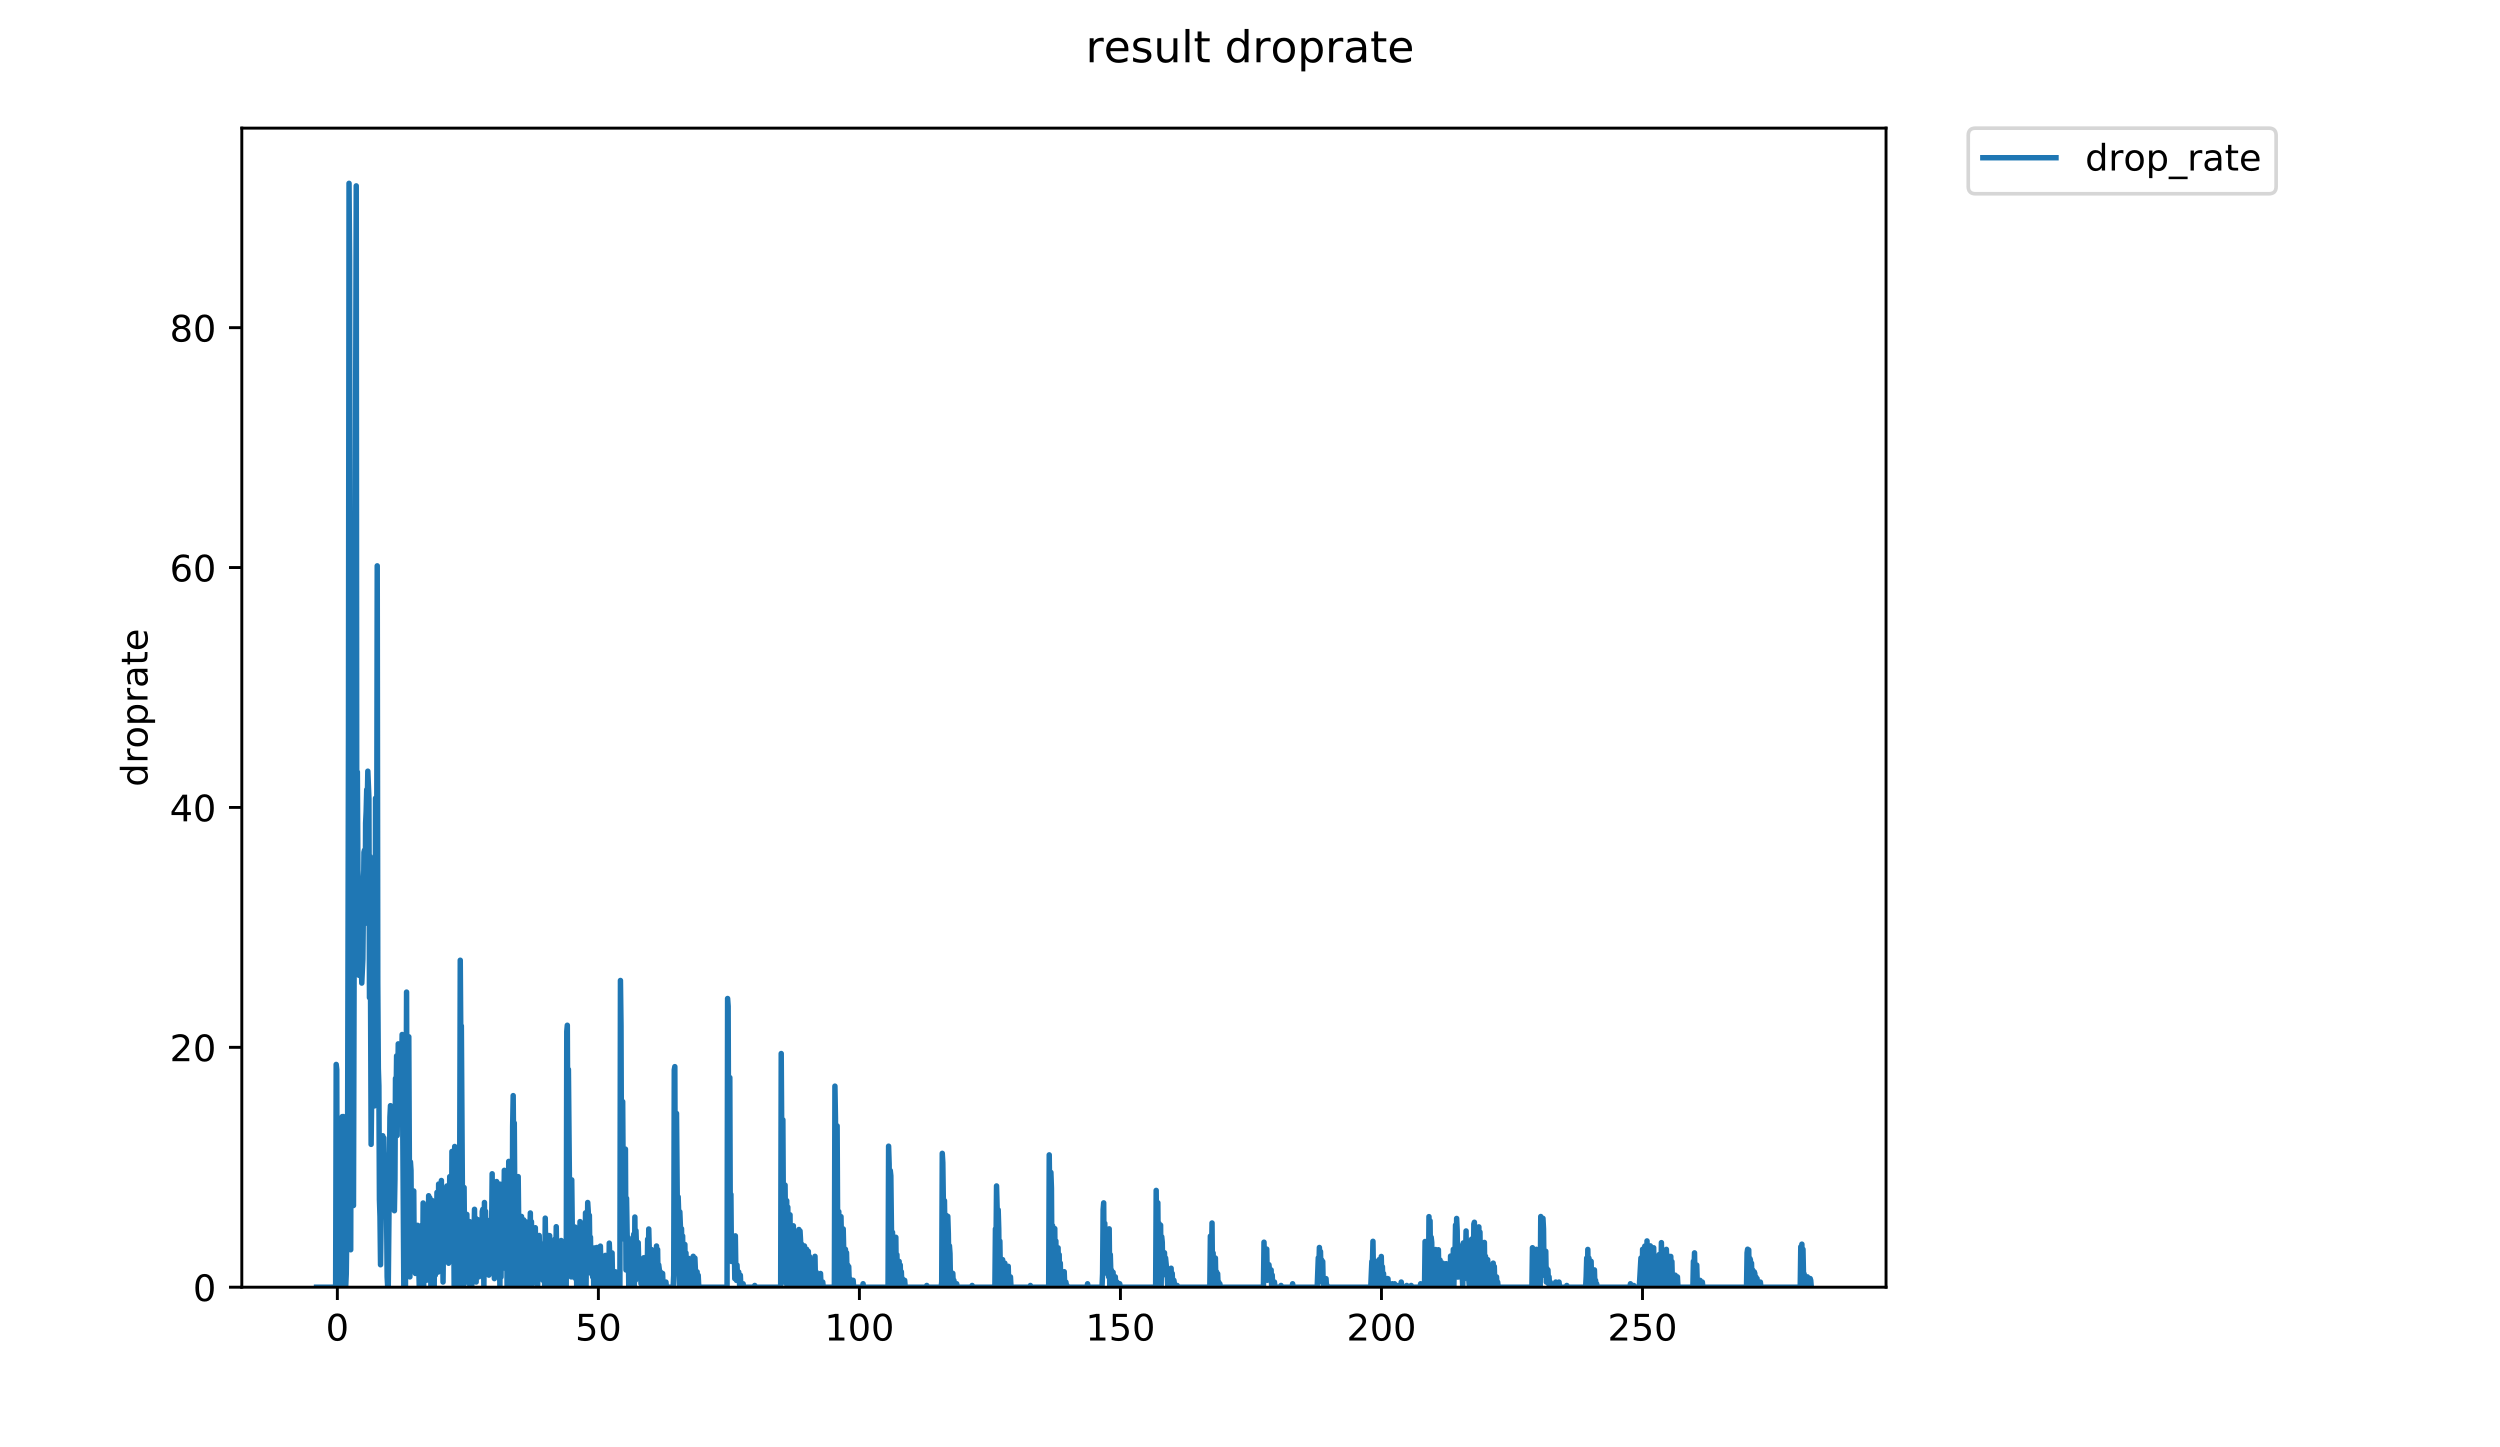 <?xml version="1.0" encoding="utf-8" standalone="no"?>
<!DOCTYPE svg PUBLIC "-//W3C//DTD SVG 1.1//EN"
  "http://www.w3.org/Graphics/SVG/1.1/DTD/svg11.dtd">
<!-- Created with matplotlib (https://matplotlib.org/) -->
<svg height="396pt" version="1.1" viewBox="0 0 684 396" width="684pt" xmlns="http://www.w3.org/2000/svg" xmlns:xlink="http://www.w3.org/1999/xlink">
 <defs>
  <style type="text/css">
*{stroke-linecap:butt;stroke-linejoin:round;}
  </style>
 </defs>
 <g id="figure_1">
  <g id="patch_1">
   <path d="M 0 396 
L 684 396 
L 684 0 
L 0 0 
z
" style="fill:#ffffff;"/>
  </g>
  <g id="axes_1">
   <g id="patch_2">
    <path d="M 66.159 352.174 
L 516.019 352.174 
L 516.019 35.062 
L 66.159 35.062 
z
" style="fill:#ffffff;"/>
   </g>
   <g id="matplotlib.axis_1">
    <g id="xtick_1">
     <g id="line2d_1">
      <defs>
       <path d="M 0 0 
L 0 3.5 
" id="m401aaa9233" style="stroke:#000000;stroke-width:0.8;"/>
      </defs>
      <g>
       <use style="stroke:#000000;stroke-width:0.8;" x="92.301" xlink:href="#m401aaa9233" y="352.174"/>
      </g>
     </g>
     <g id="text_1">
      <!-- 0 -->
      <defs>
       <path d="M 31.781 66.406 
Q 24.172 66.406 20.328 58.906 
Q 16.5 51.422 16.5 36.375 
Q 16.5 21.391 20.328 13.891 
Q 24.172 6.391 31.781 6.391 
Q 39.453 6.391 43.281 13.891 
Q 47.125 21.391 47.125 36.375 
Q 47.125 51.422 43.281 58.906 
Q 39.453 66.406 31.781 66.406 
z
M 31.781 74.219 
Q 44.047 74.219 50.516 64.516 
Q 56.984 54.828 56.984 36.375 
Q 56.984 17.969 50.516 8.266 
Q 44.047 -1.422 31.781 -1.422 
Q 19.531 -1.422 13.062 8.266 
Q 6.594 17.969 6.594 36.375 
Q 6.594 54.828 13.062 64.516 
Q 19.531 74.219 31.781 74.219 
z
" id="DejaVuSans-48"/>
      </defs>
      <g transform="translate(89.12 366.773)scale(0.1 -0.1)">
       <use xlink:href="#DejaVuSans-48"/>
      </g>
     </g>
    </g>
    <g id="xtick_2">
     <g id="line2d_2">
      <g>
       <use style="stroke:#000000;stroke-width:0.8;" x="163.718" xlink:href="#m401aaa9233" y="352.174"/>
      </g>
     </g>
     <g id="text_2">
      <!-- 50 -->
      <defs>
       <path d="M 10.797 72.906 
L 49.516 72.906 
L 49.516 64.594 
L 19.828 64.594 
L 19.828 46.734 
Q 21.969 47.469 24.109 47.828 
Q 26.266 48.188 28.422 48.188 
Q 40.625 48.188 47.75 41.5 
Q 54.891 34.812 54.891 23.391 
Q 54.891 11.625 47.562 5.094 
Q 40.234 -1.422 26.906 -1.422 
Q 22.312 -1.422 17.547 -0.641 
Q 12.797 0.141 7.719 1.703 
L 7.719 11.625 
Q 12.109 9.234 16.797 8.062 
Q 21.484 6.891 26.703 6.891 
Q 35.156 6.891 40.078 11.328 
Q 45.016 15.766 45.016 23.391 
Q 45.016 31 40.078 35.438 
Q 35.156 39.891 26.703 39.891 
Q 22.75 39.891 18.812 39.016 
Q 14.891 38.141 10.797 36.281 
z
" id="DejaVuSans-53"/>
      </defs>
      <g transform="translate(157.356 366.773)scale(0.1 -0.1)">
       <use xlink:href="#DejaVuSans-53"/>
       <use x="63.623" xlink:href="#DejaVuSans-48"/>
      </g>
     </g>
    </g>
    <g id="xtick_3">
     <g id="line2d_3">
      <g>
       <use style="stroke:#000000;stroke-width:0.8;" x="235.135" xlink:href="#m401aaa9233" y="352.174"/>
      </g>
     </g>
     <g id="text_3">
      <!-- 100 -->
      <defs>
       <path d="M 12.406 8.297 
L 28.516 8.297 
L 28.516 63.922 
L 10.984 60.406 
L 10.984 69.391 
L 28.422 72.906 
L 38.281 72.906 
L 38.281 8.297 
L 54.391 8.297 
L 54.391 0 
L 12.406 0 
z
" id="DejaVuSans-49"/>
      </defs>
      <g transform="translate(225.592 366.773)scale(0.1 -0.1)">
       <use xlink:href="#DejaVuSans-49"/>
       <use x="63.623" xlink:href="#DejaVuSans-48"/>
       <use x="127.246" xlink:href="#DejaVuSans-48"/>
      </g>
     </g>
    </g>
    <g id="xtick_4">
     <g id="line2d_4">
      <g>
       <use style="stroke:#000000;stroke-width:0.8;" x="306.553" xlink:href="#m401aaa9233" y="352.174"/>
      </g>
     </g>
     <g id="text_4">
      <!-- 150 -->
      <g transform="translate(297.009 366.773)scale(0.1 -0.1)">
       <use xlink:href="#DejaVuSans-49"/>
       <use x="63.623" xlink:href="#DejaVuSans-53"/>
       <use x="127.246" xlink:href="#DejaVuSans-48"/>
      </g>
     </g>
    </g>
    <g id="xtick_5">
     <g id="line2d_5">
      <g>
       <use style="stroke:#000000;stroke-width:0.8;" x="377.97" xlink:href="#m401aaa9233" y="352.174"/>
      </g>
     </g>
     <g id="text_5">
      <!-- 200 -->
      <defs>
       <path d="M 19.188 8.297 
L 53.609 8.297 
L 53.609 0 
L 7.328 0 
L 7.328 8.297 
Q 12.938 14.109 22.625 23.891 
Q 32.328 33.688 34.812 36.531 
Q 39.547 41.844 41.422 45.531 
Q 43.312 49.219 43.312 52.781 
Q 43.312 58.594 39.234 62.25 
Q 35.156 65.922 28.609 65.922 
Q 23.969 65.922 18.812 64.312 
Q 13.672 62.703 7.812 59.422 
L 7.812 69.391 
Q 13.766 71.781 18.938 73 
Q 24.125 74.219 28.422 74.219 
Q 39.75 74.219 46.484 68.547 
Q 53.219 62.891 53.219 53.422 
Q 53.219 48.922 51.531 44.891 
Q 49.859 40.875 45.406 35.406 
Q 44.188 33.984 37.641 27.219 
Q 31.109 20.453 19.188 8.297 
z
" id="DejaVuSans-50"/>
      </defs>
      <g transform="translate(368.426 366.773)scale(0.1 -0.1)">
       <use xlink:href="#DejaVuSans-50"/>
       <use x="63.623" xlink:href="#DejaVuSans-48"/>
       <use x="127.246" xlink:href="#DejaVuSans-48"/>
      </g>
     </g>
    </g>
    <g id="xtick_6">
     <g id="line2d_6">
      <g>
       <use style="stroke:#000000;stroke-width:0.8;" x="449.387" xlink:href="#m401aaa9233" y="352.174"/>
      </g>
     </g>
     <g id="text_6">
      <!-- 250 -->
      <g transform="translate(439.843 366.773)scale(0.1 -0.1)">
       <use xlink:href="#DejaVuSans-50"/>
       <use x="63.623" xlink:href="#DejaVuSans-53"/>
       <use x="127.246" xlink:href="#DejaVuSans-48"/>
      </g>
     </g>
    </g>
   </g>
   <g id="matplotlib.axis_2">
    <g id="ytick_1">
     <g id="line2d_7">
      <defs>
       <path d="M 0 0 
L -3.5 0 
" id="mb5814edb5e" style="stroke:#000000;stroke-width:0.8;"/>
      </defs>
      <g>
       <use style="stroke:#000000;stroke-width:0.8;" x="66.159" xlink:href="#mb5814edb5e" y="352.174"/>
      </g>
     </g>
     <g id="text_7">
      <!-- 0 -->
      <g transform="translate(52.796 355.973)scale(0.1 -0.1)">
       <use xlink:href="#DejaVuSans-48"/>
      </g>
     </g>
    </g>
    <g id="ytick_2">
     <g id="line2d_8">
      <g>
       <use style="stroke:#000000;stroke-width:0.8;" x="66.159" xlink:href="#mb5814edb5e" y="286.544"/>
      </g>
     </g>
     <g id="text_8">
      <!-- 20 -->
      <g transform="translate(46.434 290.343)scale(0.1 -0.1)">
       <use xlink:href="#DejaVuSans-50"/>
       <use x="63.623" xlink:href="#DejaVuSans-48"/>
      </g>
     </g>
    </g>
    <g id="ytick_3">
     <g id="line2d_9">
      <g>
       <use style="stroke:#000000;stroke-width:0.8;" x="66.159" xlink:href="#mb5814edb5e" y="220.914"/>
      </g>
     </g>
     <g id="text_9">
      <!-- 40 -->
      <defs>
       <path d="M 37.797 64.312 
L 12.891 25.391 
L 37.797 25.391 
z
M 35.203 72.906 
L 47.609 72.906 
L 47.609 25.391 
L 58.016 25.391 
L 58.016 17.188 
L 47.609 17.188 
L 47.609 0 
L 37.797 0 
L 37.797 17.188 
L 4.891 17.188 
L 4.891 26.703 
z
" id="DejaVuSans-52"/>
      </defs>
      <g transform="translate(46.434 224.713)scale(0.1 -0.1)">
       <use xlink:href="#DejaVuSans-52"/>
       <use x="63.623" xlink:href="#DejaVuSans-48"/>
      </g>
     </g>
    </g>
    <g id="ytick_4">
     <g id="line2d_10">
      <g>
       <use style="stroke:#000000;stroke-width:0.8;" x="66.159" xlink:href="#mb5814edb5e" y="155.283"/>
      </g>
     </g>
     <g id="text_10">
      <!-- 60 -->
      <defs>
       <path d="M 33.016 40.375 
Q 26.375 40.375 22.484 35.828 
Q 18.609 31.297 18.609 23.391 
Q 18.609 15.531 22.484 10.953 
Q 26.375 6.391 33.016 6.391 
Q 39.656 6.391 43.531 10.953 
Q 47.406 15.531 47.406 23.391 
Q 47.406 31.297 43.531 35.828 
Q 39.656 40.375 33.016 40.375 
z
M 52.594 71.297 
L 52.594 62.312 
Q 48.875 64.062 45.094 64.984 
Q 41.312 65.922 37.594 65.922 
Q 27.828 65.922 22.672 59.328 
Q 17.531 52.734 16.797 39.406 
Q 19.672 43.656 24.016 45.922 
Q 28.375 48.188 33.594 48.188 
Q 44.578 48.188 50.953 41.516 
Q 57.328 34.859 57.328 23.391 
Q 57.328 12.156 50.688 5.359 
Q 44.047 -1.422 33.016 -1.422 
Q 20.359 -1.422 13.672 8.266 
Q 6.984 17.969 6.984 36.375 
Q 6.984 53.656 15.188 63.938 
Q 23.391 74.219 37.203 74.219 
Q 40.922 74.219 44.703 73.484 
Q 48.484 72.75 52.594 71.297 
z
" id="DejaVuSans-54"/>
      </defs>
      <g transform="translate(46.434 159.083)scale(0.1 -0.1)">
       <use xlink:href="#DejaVuSans-54"/>
       <use x="63.623" xlink:href="#DejaVuSans-48"/>
      </g>
     </g>
    </g>
    <g id="ytick_5">
     <g id="line2d_11">
      <g>
       <use style="stroke:#000000;stroke-width:0.8;" x="66.159" xlink:href="#mb5814edb5e" y="89.653"/>
      </g>
     </g>
     <g id="text_11">
      <!-- 80 -->
      <defs>
       <path d="M 31.781 34.625 
Q 24.75 34.625 20.719 30.859 
Q 16.703 27.094 16.703 20.516 
Q 16.703 13.922 20.719 10.156 
Q 24.75 6.391 31.781 6.391 
Q 38.812 6.391 42.859 10.172 
Q 46.922 13.969 46.922 20.516 
Q 46.922 27.094 42.891 30.859 
Q 38.875 34.625 31.781 34.625 
z
M 21.922 38.812 
Q 15.578 40.375 12.031 44.719 
Q 8.5 49.078 8.5 55.328 
Q 8.5 64.062 14.719 69.141 
Q 20.953 74.219 31.781 74.219 
Q 42.672 74.219 48.875 69.141 
Q 55.078 64.062 55.078 55.328 
Q 55.078 49.078 51.531 44.719 
Q 48 40.375 41.703 38.812 
Q 48.828 37.156 52.797 32.312 
Q 56.781 27.484 56.781 20.516 
Q 56.781 9.906 50.312 4.234 
Q 43.844 -1.422 31.781 -1.422 
Q 19.734 -1.422 13.25 4.234 
Q 6.781 9.906 6.781 20.516 
Q 6.781 27.484 10.781 32.312 
Q 14.797 37.156 21.922 38.812 
z
M 18.312 54.391 
Q 18.312 48.734 21.844 45.562 
Q 25.391 42.391 31.781 42.391 
Q 38.141 42.391 41.719 45.562 
Q 45.312 48.734 45.312 54.391 
Q 45.312 60.062 41.719 63.234 
Q 38.141 66.406 31.781 66.406 
Q 25.391 66.406 21.844 63.234 
Q 18.312 60.062 18.312 54.391 
z
" id="DejaVuSans-56"/>
      </defs>
      <g transform="translate(46.434 93.452)scale(0.1 -0.1)">
       <use xlink:href="#DejaVuSans-56"/>
       <use x="63.623" xlink:href="#DejaVuSans-48"/>
      </g>
     </g>
    </g>
    <g id="text_12">
     <!-- droprate -->
     <defs>
      <path d="M 45.406 46.391 
L 45.406 75.984 
L 54.391 75.984 
L 54.391 0 
L 45.406 0 
L 45.406 8.203 
Q 42.578 3.328 38.25 0.953 
Q 33.938 -1.422 27.875 -1.422 
Q 17.969 -1.422 11.734 6.484 
Q 5.516 14.406 5.516 27.297 
Q 5.516 40.188 11.734 48.094 
Q 17.969 56 27.875 56 
Q 33.938 56 38.25 53.625 
Q 42.578 51.266 45.406 46.391 
z
M 14.797 27.297 
Q 14.797 17.391 18.875 11.75 
Q 22.953 6.109 30.078 6.109 
Q 37.203 6.109 41.297 11.75 
Q 45.406 17.391 45.406 27.297 
Q 45.406 37.203 41.297 42.844 
Q 37.203 48.484 30.078 48.484 
Q 22.953 48.484 18.875 42.844 
Q 14.797 37.203 14.797 27.297 
z
" id="DejaVuSans-100"/>
      <path d="M 41.109 46.297 
Q 39.594 47.172 37.812 47.578 
Q 36.031 48 33.891 48 
Q 26.266 48 22.188 43.047 
Q 18.109 38.094 18.109 28.812 
L 18.109 0 
L 9.078 0 
L 9.078 54.688 
L 18.109 54.688 
L 18.109 46.188 
Q 20.953 51.172 25.484 53.578 
Q 30.031 56 36.531 56 
Q 37.453 56 38.578 55.875 
Q 39.703 55.766 41.062 55.516 
z
" id="DejaVuSans-114"/>
      <path d="M 30.609 48.391 
Q 23.391 48.391 19.188 42.75 
Q 14.984 37.109 14.984 27.297 
Q 14.984 17.484 19.156 11.844 
Q 23.344 6.203 30.609 6.203 
Q 37.797 6.203 41.984 11.859 
Q 46.188 17.531 46.188 27.297 
Q 46.188 37.016 41.984 42.703 
Q 37.797 48.391 30.609 48.391 
z
M 30.609 56 
Q 42.328 56 49.016 48.375 
Q 55.719 40.766 55.719 27.297 
Q 55.719 13.875 49.016 6.219 
Q 42.328 -1.422 30.609 -1.422 
Q 18.844 -1.422 12.172 6.219 
Q 5.516 13.875 5.516 27.297 
Q 5.516 40.766 12.172 48.375 
Q 18.844 56 30.609 56 
z
" id="DejaVuSans-111"/>
      <path d="M 18.109 8.203 
L 18.109 -20.797 
L 9.078 -20.797 
L 9.078 54.688 
L 18.109 54.688 
L 18.109 46.391 
Q 20.953 51.266 25.266 53.625 
Q 29.594 56 35.594 56 
Q 45.562 56 51.781 48.094 
Q 58.016 40.188 58.016 27.297 
Q 58.016 14.406 51.781 6.484 
Q 45.562 -1.422 35.594 -1.422 
Q 29.594 -1.422 25.266 0.953 
Q 20.953 3.328 18.109 8.203 
z
M 48.688 27.297 
Q 48.688 37.203 44.609 42.844 
Q 40.531 48.484 33.406 48.484 
Q 26.266 48.484 22.188 42.844 
Q 18.109 37.203 18.109 27.297 
Q 18.109 17.391 22.188 11.75 
Q 26.266 6.109 33.406 6.109 
Q 40.531 6.109 44.609 11.75 
Q 48.688 17.391 48.688 27.297 
z
" id="DejaVuSans-112"/>
      <path d="M 34.281 27.484 
Q 23.391 27.484 19.188 25 
Q 14.984 22.516 14.984 16.5 
Q 14.984 11.719 18.141 8.906 
Q 21.297 6.109 26.703 6.109 
Q 34.188 6.109 38.703 11.406 
Q 43.219 16.703 43.219 25.484 
L 43.219 27.484 
z
M 52.203 31.203 
L 52.203 0 
L 43.219 0 
L 43.219 8.297 
Q 40.141 3.328 35.547 0.953 
Q 30.953 -1.422 24.312 -1.422 
Q 15.922 -1.422 10.953 3.297 
Q 6 8.016 6 15.922 
Q 6 25.141 12.172 29.828 
Q 18.359 34.516 30.609 34.516 
L 43.219 34.516 
L 43.219 35.406 
Q 43.219 41.609 39.141 45 
Q 35.062 48.391 27.688 48.391 
Q 23 48.391 18.547 47.266 
Q 14.109 46.141 10.016 43.891 
L 10.016 52.203 
Q 14.938 54.109 19.578 55.047 
Q 24.219 56 28.609 56 
Q 40.484 56 46.344 49.844 
Q 52.203 43.703 52.203 31.203 
z
" id="DejaVuSans-97"/>
      <path d="M 18.312 70.219 
L 18.312 54.688 
L 36.812 54.688 
L 36.812 47.703 
L 18.312 47.703 
L 18.312 18.016 
Q 18.312 11.328 20.141 9.422 
Q 21.969 7.516 27.594 7.516 
L 36.812 7.516 
L 36.812 0 
L 27.594 0 
Q 17.188 0 13.234 3.875 
Q 9.281 7.766 9.281 18.016 
L 9.281 47.703 
L 2.688 47.703 
L 2.688 54.688 
L 9.281 54.688 
L 9.281 70.219 
z
" id="DejaVuSans-116"/>
      <path d="M 56.203 29.594 
L 56.203 25.203 
L 14.891 25.203 
Q 15.484 15.922 20.484 11.062 
Q 25.484 6.203 34.422 6.203 
Q 39.594 6.203 44.453 7.469 
Q 49.312 8.734 54.109 11.281 
L 54.109 2.781 
Q 49.266 0.734 44.188 -0.344 
Q 39.109 -1.422 33.891 -1.422 
Q 20.797 -1.422 13.156 6.188 
Q 5.516 13.812 5.516 26.812 
Q 5.516 40.234 12.766 48.109 
Q 20.016 56 32.328 56 
Q 43.359 56 49.781 48.891 
Q 56.203 41.797 56.203 29.594 
z
M 47.219 32.234 
Q 47.125 39.594 43.094 43.984 
Q 39.062 48.391 32.422 48.391 
Q 24.906 48.391 20.391 44.141 
Q 15.875 39.891 15.188 32.172 
z
" id="DejaVuSans-101"/>
     </defs>
     <g transform="translate(40.354 215.236)rotate(-90)scale(0.1 -0.1)">
      <use xlink:href="#DejaVuSans-100"/>
      <use x="63.477" xlink:href="#DejaVuSans-114"/>
      <use x="104.559" xlink:href="#DejaVuSans-111"/>
      <use x="165.74" xlink:href="#DejaVuSans-112"/>
      <use x="229.217" xlink:href="#DejaVuSans-114"/>
      <use x="270.33" xlink:href="#DejaVuSans-97"/>
      <use x="331.609" xlink:href="#DejaVuSans-116"/>
      <use x="370.818" xlink:href="#DejaVuSans-101"/>
     </g>
    </g>
   </g>
   <g id="line2d_12">
    <path clip-path="url(#pb70b721021)" d="M 86.607 352.174 
L 91.83 352.174 
L 91.981 291.232 
L 92.133 292.679 
L 92.287 351.711 
L 92.445 352.174 
L 93.2 352.174 
L 93.351 325.377 
L 93.502 339.986 
L 93.654 305.495 
L 93.805 307.383 
L 93.959 305.494 
L 94.109 350.766 
L 94.262 341.934 
L 94.418 352.174 
L 94.574 352.174 
L 94.734 348.641 
L 94.887 336.504 
L 95.04 339.66 
L 95.344 201.187 
L 95.496 50.163 
L 95.648 71.168 
L 95.952 341.934 
L 96.103 275.264 
L 96.254 270.488 
L 96.406 310.163 
L 96.559 296.784 
L 96.712 329.832 
L 97.468 50.859 
L 97.619 248.547 
L 97.771 211.205 
L 97.921 238.076 
L 98.072 240.913 
L 98.224 266.855 
L 98.525 259.97 
L 98.828 261.909 
L 98.979 268.968 
L 99.281 262.379 
L 99.581 233.19 
L 99.732 232.59 
L 99.883 252.649 
L 100.033 225.163 
L 100.184 221.948 
L 100.334 216.031 
L 100.485 219.597 
L 100.635 210.998 
L 100.936 218.466 
L 101.087 272.965 
L 101.237 234.304 
L 101.539 313.097 
L 101.842 287.102 
L 101.993 289.467 
L 102.143 299.84 
L 102.295 280.45 
L 102.448 302.581 
L 102.6 293.359 
L 102.751 218.379 
L 102.904 284.409 
L 103.059 240.649 
L 103.209 154.815 
L 103.361 269.08 
L 103.511 292.296 
L 103.662 297.09 
L 103.813 328.198 
L 103.964 332.899 
L 104.114 346.036 
L 104.415 322.513 
L 104.717 310.743 
L 104.867 314.039 
L 105.018 311.331 
L 105.321 332.926 
L 105.471 317.184 
L 105.622 316.026 
L 105.923 349.345 
L 106.074 352.174 
L 106.227 352.174 
L 106.684 305.628 
L 106.837 302.511 
L 107.142 307.576 
L 107.294 316.384 
L 107.447 310.865 
L 107.6 328.967 
L 107.753 320.612 
L 107.906 331.258 
L 108.057 322.641 
L 108.207 295.043 
L 108.357 302.125 
L 108.509 288.888 
L 108.659 310.684 
L 108.96 285.6 
L 109.261 307.727 
L 109.411 301.107 
L 109.561 286.449 
L 109.711 299.216 
L 110.026 283.04 
L 110.481 352.174 
L 110.934 352.174 
L 111.235 271.435 
L 111.388 323.861 
L 111.541 296.555 
L 111.691 315.504 
L 111.844 283.654 
L 112.146 349.353 
L 112.297 317.904 
L 112.447 320.205 
L 112.598 341.299 
L 112.748 331.9 
L 113.049 346.062 
L 113.2 325.847 
L 113.351 346.533 
L 113.502 339.011 
L 113.653 348.413 
L 113.804 335.225 
L 113.954 345.564 
L 114.104 336.121 
L 114.255 335.249 
L 114.713 352.174 
L 114.863 341.772 
L 115.014 341.831 
L 115.165 340.875 
L 115.466 335.152 
L 115.618 350.772 
L 115.768 329.138 
L 115.922 351.71 
L 116.073 337.173 
L 116.224 348.888 
L 116.374 335.625 
L 116.524 338.462 
L 116.674 350.28 
L 116.977 335.743 
L 117.128 349.83 
L 117.278 327.15 
L 117.429 346.045 
L 117.58 327.692 
L 117.734 333.739 
L 117.885 352.174 
L 118.039 350.328 
L 118.191 328.436 
L 118.493 344.193 
L 118.644 331.9 
L 118.799 352.174 
L 118.949 328.701 
L 119.1 348.874 
L 119.251 329.138 
L 119.401 342.273 
L 119.552 326.243 
L 119.702 333.315 
L 119.858 348.044 
L 120.008 323.966 
L 120.309 338.501 
L 120.46 330.015 
L 120.612 342.865 
L 120.763 322.984 
L 120.913 344.159 
L 121.064 330.046 
L 121.215 350.76 
L 121.366 336.19 
L 121.519 335.465 
L 121.67 327.797 
L 121.82 336.167 
L 122.125 325.33 
L 122.279 324.482 
L 122.584 334.021 
L 122.735 345.621 
L 122.889 342.427 
L 123.046 321.932 
L 123.197 322.129 
L 123.347 325.261 
L 123.5 341.035 
L 123.651 315.034 
L 123.803 340.02 
L 123.953 324.867 
L 124.103 328.532 
L 124.255 352.174 
L 124.406 313.679 
L 124.557 352.174 
L 124.707 322.942 
L 124.859 328.266 
L 125.012 352.174 
L 125.471 352.174 
L 125.622 320.251 
L 125.775 318.244 
L 125.925 262.721 
L 126.075 283.711 
L 126.225 280.672 
L 126.525 328.025 
L 126.825 352.174 
L 126.975 324.907 
L 127.125 343.19 
L 127.275 335.127 
L 127.425 345.545 
L 127.575 346.973 
L 127.725 332.257 
L 128.024 350.754 
L 128.174 335.103 
L 128.325 351.233 
L 128.475 334.232 
L 128.625 349.337 
L 128.776 338.501 
L 128.926 338.462 
L 129.076 351.701 
L 129.226 346.965 
L 129.376 335.625 
L 129.526 337.516 
L 129.676 337.968 
L 129.826 330.866 
L 129.976 343.7 
L 130.126 333.288 
L 130.277 350.756 
L 130.428 338.09 
L 130.578 343.19 
L 130.728 333.707 
L 131.027 349.333 
L 131.178 335.672 
L 131.336 347.66 
L 131.493 348.558 
L 131.643 338.07 
L 131.793 348.391 
L 131.944 331.488 
L 132.094 330.866 
L 132.393 352.174 
L 132.543 329.005 
L 132.694 346.988 
L 132.844 331.399 
L 132.994 346.508 
L 133.144 335.127 
L 133.295 338.482 
L 133.599 347.003 
L 133.749 348.879 
L 133.901 333.918 
L 134.202 346.054 
L 134.504 335.696 
L 134.654 321.146 
L 134.805 346.045 
L 134.955 334.704 
L 135.257 349.824 
L 135.408 334.729 
L 135.559 345.152 
L 135.715 327.563 
L 135.867 323.274 
L 136.019 343.76 
L 136.171 323.741 
L 136.321 335.649 
L 136.471 337.021 
L 136.772 352.174 
L 136.923 324.007 
L 137.077 349.397 
L 137.228 333.009 
L 137.379 337.13 
L 137.529 337.065 
L 137.68 339.426 
L 137.83 334.729 
L 137.981 320.205 
L 138.132 346.988 
L 138.282 327.15 
L 138.437 331.003 
L 138.588 327.762 
L 138.738 352.174 
L 138.89 333.918 
L 139.041 340.875 
L 139.191 317.756 
L 139.342 351.703 
L 139.492 352.174 
L 140.106 352.174 
L 140.257 308.2 
L 140.407 299.764 
L 140.557 318.179 
L 140.707 307.254 
L 141.008 352.174 
L 141.159 322.942 
L 141.313 346.62 
L 141.468 322.76 
L 141.623 352.174 
L 141.777 321.926 
L 142.08 349.82 
L 142.231 341.787 
L 142.381 345.573 
L 142.532 352.174 
L 142.682 332.816 
L 142.832 352.174 
L 142.983 337.065 
L 143.133 348.869 
L 143.283 333.76 
L 143.435 347.025 
L 143.59 346.659 
L 143.744 352.174 
L 143.894 334.309 
L 144.046 349.827 
L 144.197 335.767 
L 144.348 344.641 
L 144.498 337.065 
L 144.649 352.174 
L 145.099 331.871 
L 145.249 352.174 
L 145.4 334.232 
L 145.703 351.234 
L 145.854 337.579 
L 146.007 345.212 
L 146.159 340.055 
L 146.313 349.401 
L 146.466 335.906 
L 146.618 349.381 
L 146.768 338.521 
L 146.92 339.968 
L 147.071 352.174 
L 147.224 348.466 
L 147.377 339.66 
L 147.527 338.03 
L 147.677 345.554 
L 147.977 348.391 
L 148.127 348.391 
L 148.278 340.37 
L 148.428 340.842 
L 148.579 350.294 
L 148.729 346.98 
L 148.879 340.826 
L 149.029 352.174 
L 149.18 333.288 
L 149.33 344.63 
L 149.48 342.731 
L 149.631 347.446 
L 149.781 343.675 
L 149.931 352.174 
L 150.082 338.03 
L 150.232 352.174 
L 150.383 338.07 
L 150.533 350.758 
L 150.683 341.299 
L 150.833 350.286 
L 150.983 344.136 
L 151.134 345.092 
L 151.284 350.286 
L 151.435 339.916 
L 151.585 352.174 
L 151.886 338.954 
L 152.036 352.174 
L 152.186 335.625 
L 152.487 352.174 
L 152.638 342.245 
L 152.788 352.174 
L 152.939 344.63 
L 153.091 346.123 
L 153.241 341.787 
L 153.392 352.174 
L 153.542 339.407 
L 153.692 339.863 
L 153.842 352.174 
L 153.992 352.174 
L 154.142 339.916 
L 154.293 352.174 
L 154.917 352.174 
L 155.067 282.194 
L 155.217 280.509 
L 155.367 313.929 
L 155.517 292.596 
L 155.97 342.259 
L 156.121 325.847 
L 156.272 349.353 
L 156.424 322.808 
L 156.726 349.353 
L 156.877 337.152 
L 157.028 340.37 
L 157.178 346.525 
L 157.329 335.72 
L 157.482 349.84 
L 157.636 338.367 
L 157.786 352.174 
L 157.937 341.802 
L 158.087 346.516 
L 158.239 336.235 
L 158.542 352.174 
L 158.692 334.232 
L 158.842 352.174 
L 158.993 340.842 
L 159.143 352.174 
L 159.443 341.787 
L 159.593 346.027 
L 159.744 343.675 
L 159.896 336.258 
L 160.046 352.174 
L 160.196 331.842 
L 160.346 352.174 
L 160.497 334.284 
L 160.647 343.675 
L 160.797 329.005 
L 160.947 331.399 
L 161.098 341.816 
L 161.25 332.513 
L 161.401 344.193 
L 161.551 338.482 
L 161.701 348.391 
L 161.851 342.259 
L 162.154 349.377 
L 162.304 344.147 
L 162.455 352.174 
L 162.607 341.438 
L 162.758 347.973 
L 162.909 343.203 
L 163.059 352.174 
L 163.21 341.33 
L 163.36 341.314 
L 163.51 346.995 
L 163.66 344.598 
L 163.962 346.98 
L 164.114 352.174 
L 164.265 340.939 
L 164.416 347.949 
L 164.718 346.08 
L 164.869 350.764 
L 165.02 347.003 
L 165.171 352.174 
L 165.322 345.592 
L 165.473 350.766 
L 165.629 343.478 
L 165.788 351.725 
L 165.939 344.239 
L 166.091 350.304 
L 166.241 344.182 
L 166.392 352.174 
L 166.544 352.174 
L 166.697 340.123 
L 167.008 348.032 
L 167.16 344.706 
L 167.312 349.373 
L 167.463 342.798 
L 167.615 351.706 
L 167.767 348.902 
L 167.921 351.715 
L 168.073 349.365 
L 168.223 352.174 
L 168.375 347.961 
L 168.529 352.174 
L 168.681 350.315 
L 168.989 352.174 
L 169.602 352.174 
L 169.753 268.261 
L 169.909 280.678 
L 170.06 324.087 
L 170.362 301.4 
L 170.513 323.578 
L 170.665 321.322 
L 170.817 339.067 
L 170.968 330.173 
L 171.118 314.401 
L 171.269 347.466 
L 171.421 327.867 
L 171.724 346.097 
L 171.875 338.579 
L 172.029 352.174 
L 172.181 345.639 
L 172.332 344.193 
L 172.484 345.611 
L 172.637 342.917 
L 172.788 349.83 
L 172.939 340.404 
L 173.09 349.834 
L 173.243 351.707 
L 173.394 337.683 
L 173.545 352.174 
L 173.697 332.981 
L 173.848 350.302 
L 174 336.704 
L 174.307 346.106 
L 174.459 345.63 
L 174.611 339.986 
L 174.766 346.241 
L 174.918 347.52 
L 175.07 346.097 
L 175.222 346.106 
L 175.373 351.233 
L 175.523 351.235 
L 175.679 351.716 
L 175.829 346.533 
L 175.979 352.174 
L 176.129 344.124 
L 176.281 352.174 
L 176.431 350.283 
L 176.582 352.174 
L 176.734 352.174 
L 176.888 343.843 
L 177.042 352.174 
L 177.193 339.048 
L 177.345 352.174 
L 177.497 336.258 
L 177.799 348.419 
L 177.951 346.541 
L 178.102 352.174 
L 178.253 341.876 
L 178.406 345.212 
L 178.56 345.694 
L 178.712 343.343 
L 178.863 350.756 
L 179.014 343.76 
L 179.166 342.33 
L 179.316 352.174 
L 179.468 352.174 
L 179.619 340.907 
L 179.771 351.237 
L 179.922 341.861 
L 180.074 351.707 
L 180.225 346.062 
L 180.529 348.429 
L 180.681 347.955 
L 180.832 348.429 
L 180.983 350.768 
L 181.135 351.237 
L 181.286 348.413 
L 181.438 352.174 
L 181.591 350.786 
L 181.742 352.174 
L 182.046 352.174 
L 182.197 350.768 
L 182.348 352.174 
L 184.176 352.174 
L 184.327 348.893 
L 184.478 292.723 
L 184.632 291.835 
L 184.784 336.348 
L 185.091 304.63 
L 185.395 339.141 
L 185.547 327.47 
L 185.698 332.372 
L 185.85 352.174 
L 186.001 331.548 
L 186.152 335.322 
L 186.304 349.83 
L 186.465 336.167 
L 186.617 350.315 
L 186.768 338.171 
L 186.921 352.174 
L 187.073 341.934 
L 187.227 349.863 
L 187.378 340.488 
L 187.531 351.709 
L 187.682 342.798 
L 187.834 350.302 
L 187.986 344.684 
L 188.137 352.174 
L 188.289 352.174 
L 188.443 344.317 
L 188.752 352.174 
L 188.904 351.705 
L 189.058 346.636 
L 189.209 352.174 
L 189.362 346.149 
L 189.513 349.834 
L 189.665 343.724 
L 189.97 351.711 
L 190.121 344.205 
L 190.423 351.237 
L 190.574 352.174 
L 190.726 347.973 
L 190.878 352.174 
L 191.03 348.911 
L 191.18 352.174 
L 198.92 352.174 
L 199.071 273.192 
L 199.222 275.323 
L 199.373 323.068 
L 199.524 324.436 
L 199.675 294.818 
L 199.826 340.421 
L 199.977 326.787 
L 200.128 345.132 
L 200.278 339.444 
L 200.429 345.112 
L 200.583 341.499 
L 200.734 344.706 
L 200.885 339.029 
L 201.037 349.834 
L 201.188 338.131 
L 201.339 348.413 
L 201.491 350.31 
L 201.644 346.115 
L 201.797 349.86 
L 202.102 348.015 
L 202.406 352.174 
L 202.557 348.897 
L 202.71 352.174 
L 202.86 351.233 
L 203.015 351.714 
L 203.166 351.707 
L 203.318 351.239 
L 203.47 352.174 
L 206.345 352.174 
L 206.496 351.702 
L 206.646 352.174 
L 213.591 352.174 
L 213.74 288.249 
L 214.04 334.704 
L 214.19 306.375 
L 214.341 332.816 
L 214.494 326.537 
L 214.643 325.771 
L 214.793 324.236 
L 215.093 351.227 
L 215.243 328.498 
L 215.393 351.226 
L 215.545 330.266 
L 215.698 345.192 
L 215.848 338.521 
L 215.998 352.174 
L 216.149 332.372 
L 216.3 348.902 
L 216.452 336.726 
L 216.603 337.621 
L 216.756 350.778 
L 216.907 337.173 
L 217.064 335.381 
L 217.216 346.573 
L 217.519 352.174 
L 217.669 339.916 
L 217.82 352.174 
L 217.97 338.05 
L 218.125 348.02 
L 218.277 340.055 
L 218.432 347.14 
L 218.584 336.393 
L 218.737 352.174 
L 218.889 336.792 
L 219.042 339.624 
L 219.194 350.776 
L 219.345 340.404 
L 219.495 352.174 
L 219.795 345.082 
L 219.946 352.174 
L 220.097 340.891 
L 220.248 351.238 
L 220.4 342.798 
L 220.551 352.174 
L 220.702 341.802 
L 220.852 344.17 
L 221.003 350.288 
L 221.155 342.372 
L 221.306 351.235 
L 221.458 343.748 
L 221.76 350.766 
L 221.914 349.853 
L 222.066 352.174 
L 222.218 350.31 
L 222.369 347.018 
L 222.521 348.893 
L 222.675 348.032 
L 222.828 352.174 
L 222.979 343.736 
L 223.13 351.705 
L 223.283 347.997 
L 223.434 352.174 
L 223.585 348.397 
L 223.736 352.174 
L 223.887 348.893 
L 224.039 352.174 
L 224.19 351.234 
L 224.34 352.174 
L 224.492 348.429 
L 224.645 352.174 
L 225.098 350.764 
L 225.249 352.174 
L 228.282 352.174 
L 228.433 297.169 
L 228.584 305.969 
L 228.735 340.003 
L 229.038 308.045 
L 229.189 338.07 
L 229.34 344.193 
L 229.491 331.488 
L 229.642 352.174 
L 229.793 336.66 
L 229.945 347.486 
L 230.095 332.871 
L 230.398 348.888 
L 230.549 336.19 
L 230.701 336.235 
L 231.004 348.897 
L 231.154 352.174 
L 231.305 341.802 
L 231.455 352.174 
L 231.605 342.731 
L 231.756 348.869 
L 231.907 346.071 
L 232.058 347.48 
L 232.209 346.533 
L 232.36 351.235 
L 232.511 349.824 
L 232.662 352.174 
L 232.813 350.288 
L 232.965 352.174 
L 233.116 351.235 
L 233.267 351.705 
L 233.419 350.296 
L 233.57 352.174 
L 235.986 352.174 
L 236.137 351.23 
L 236.288 352.174 
L 242.967 352.174 
L 243.12 313.595 
L 243.271 318.47 
L 243.423 346.565 
L 243.579 320.271 
L 243.73 321.703 
L 244.033 347.493 
L 244.189 337.155 
L 244.34 352.174 
L 244.495 341.574 
L 244.645 350.762 
L 244.796 339.535 
L 244.947 352.174 
L 245.098 338.521 
L 245.248 352.174 
L 245.4 343.28 
L 245.553 352.174 
L 245.703 345.592 
L 245.854 352.174 
L 246.005 345.122 
L 246.156 352.174 
L 246.308 346.097 
L 246.459 352.174 
L 246.61 347.949 
L 246.762 352.174 
L 246.913 349.834 
L 247.064 352.174 
L 247.216 350.774 
L 247.367 352.174 
L 247.518 350.302 
L 247.669 352.174 
L 253.418 352.174 
L 253.568 351.702 
L 253.718 352.174 
L 257.5 352.174 
L 257.651 350.766 
L 257.802 315.556 
L 257.953 318.13 
L 258.253 339.88 
L 258.406 328.503 
L 258.708 352.174 
L 258.859 332.485 
L 259.014 346.674 
L 259.315 332.788 
L 259.465 337.537 
L 259.615 347.925 
L 259.765 340.842 
L 259.92 342.982 
L 260.075 352.174 
L 260.232 348.089 
L 260.387 349.879 
L 260.687 348.391 
L 260.837 351.702 
L 260.988 350.283 
L 261.292 352.174 
L 261.443 351.239 
L 261.594 352.174 
L 261.745 351.235 
L 261.897 352.174 
L 265.83 352.174 
L 265.981 351.702 
L 266.133 352.174 
L 272.199 352.174 
L 272.35 336.213 
L 272.501 341.346 
L 272.652 324.476 
L 272.803 330.141 
L 272.955 348.897 
L 273.106 331.018 
L 273.257 336.235 
L 273.409 351.238 
L 273.56 339.553 
L 273.712 348.893 
L 274.015 346.106 
L 274.166 352.174 
L 274.318 344.641 
L 274.469 347.955 
L 274.621 347.973 
L 274.772 352.174 
L 274.923 345.611 
L 275.075 349.83 
L 275.226 347.961 
L 275.378 352.174 
L 275.531 347.526 
L 275.69 352.174 
L 275.852 346.463 
L 276.007 352.174 
L 276.158 350.764 
L 276.31 351.705 
L 276.461 349.357 
L 276.612 352.174 
L 281.763 352.174 
L 281.915 351.707 
L 282.066 352.174 
L 286.917 352.174 
L 287.069 315.974 
L 287.372 341.861 
L 287.523 320.765 
L 287.675 325.062 
L 287.826 349.369 
L 287.978 335.322 
L 288.13 351.238 
L 288.281 337.642 
L 288.433 352.174 
L 288.583 336.144 
L 288.735 352.174 
L 288.886 339.535 
L 289.038 348.893 
L 289.189 346.089 
L 289.341 351.706 
L 289.492 341.407 
L 289.644 351.705 
L 289.795 343.267 
L 289.947 351.707 
L 290.098 345.583 
L 290.256 352.174 
L 290.414 351.275 
L 290.565 347.979 
L 290.716 351.703 
L 290.867 351.233 
L 291.169 347.937 
L 291.32 352.174 
L 291.472 351.707 
L 291.624 350.772 
L 291.775 351.705 
L 291.927 351.707 
L 292.078 352.174 
L 297.405 352.174 
L 297.556 351.238 
L 297.707 352.174 
L 301.515 352.174 
L 301.666 348.429 
L 301.816 330.927 
L 301.967 329.105 
L 302.117 348.397 
L 302.267 334.704 
L 302.417 344.136 
L 302.568 340.37 
L 302.722 345.251 
L 302.873 344.652 
L 303.023 338.05 
L 303.174 339.499 
L 303.325 349.353 
L 303.476 336.213 
L 303.627 351.704 
L 303.778 343.254 
L 303.929 348.413 
L 304.081 347.48 
L 304.232 349.353 
L 304.541 348.101 
L 304.693 352.174 
L 304.844 349.82 
L 304.994 351.703 
L 305.145 349.345 
L 305.295 352.174 
L 305.598 350.776 
L 305.75 352.174 
L 305.9 352.174 
L 306.05 351.227 
L 306.202 352.174 
L 306.352 351.231 
L 306.503 352.174 
L 316.181 352.174 
L 316.331 325.695 
L 316.481 342.731 
L 316.632 331.459 
L 316.782 329.072 
L 316.933 346.071 
L 317.088 334.71 
L 317.239 350.768 
L 317.54 335.201 
L 317.691 352.174 
L 317.845 338.367 
L 317.995 339.88 
L 318.145 348.86 
L 318.295 345.092 
L 318.446 347.937 
L 318.596 342.745 
L 318.747 347.446 
L 318.897 344.182 
L 319.351 348.874 
L 319.507 352.174 
L 319.66 350.78 
L 319.811 347.5 
L 319.964 348.44 
L 320.114 347.466 
L 320.265 348.402 
L 320.415 346.988 
L 320.57 351.714 
L 320.72 348.408 
L 320.87 352.174 
L 321.171 350.286 
L 321.474 352.174 
L 321.927 352.174 
L 322.077 351.701 
L 322.229 352.174 
L 331.005 352.174 
L 331.158 338.21 
L 331.309 344.652 
L 331.459 344.652 
L 331.613 334.611 
L 331.765 352.174 
L 331.916 342.825 
L 332.072 352.174 
L 332.226 345.704 
L 332.378 352.174 
L 332.53 344.205 
L 332.682 352.174 
L 332.834 347.949 
L 332.994 352.174 
L 333.146 348.477 
L 333.299 352.174 
L 333.451 350.772 
L 333.602 352.174 
L 333.754 351.238 
L 333.906 352.174 
L 345.679 352.174 
L 345.829 339.863 
L 345.979 345.082 
L 346.129 345.092 
L 346.279 341.757 
L 346.429 349.333 
L 346.579 341.757 
L 346.729 350.283 
L 346.878 347.912 
L 347.029 348.874 
L 347.179 346.027 
L 347.629 350.28 
L 347.779 347.453 
L 347.929 352.174 
L 348.079 348.86 
L 348.229 352.174 
L 348.532 352.174 
L 348.682 350.756 
L 348.832 352.174 
L 350.337 352.174 
L 350.487 351.703 
L 350.639 352.174 
L 353.509 352.174 
L 353.66 351.238 
L 353.811 352.174 
L 360.382 352.174 
L 360.682 344.136 
L 360.833 347.466 
L 360.983 341.314 
L 361.134 344.147 
L 361.287 342.413 
L 361.438 349.84 
L 361.59 344.695 
L 361.742 350.768 
L 361.893 345.142 
L 362.044 352.174 
L 362.194 349.817 
L 362.345 352.174 
L 362.495 350.291 
L 362.648 352.174 
L 362.799 349.834 
L 362.95 352.174 
L 363.101 351.705 
L 363.253 352.174 
L 375.036 352.174 
L 375.338 345.132 
L 375.489 346.062 
L 375.642 339.624 
L 375.796 349.87 
L 375.951 345.328 
L 376.103 352.174 
L 376.255 345.162 
L 376.405 352.174 
L 376.555 346.036 
L 376.705 352.174 
L 376.856 346.045 
L 377.011 352.174 
L 377.162 352.174 
L 377.313 344.652 
L 377.463 351.228 
L 377.613 345.082 
L 377.765 350.768 
L 377.916 343.772 
L 378.075 351.723 
L 378.226 346.573 
L 378.379 352.174 
L 378.53 348.429 
L 378.681 351.703 
L 378.834 350.782 
L 378.989 350.795 
L 379.141 351.243 
L 379.292 350.77 
L 379.443 351.705 
L 379.594 349.81 
L 379.746 349.853 
L 379.899 352.174 
L 380.052 351.246 
L 380.204 352.174 
L 380.356 351.242 
L 380.507 352.174 
L 380.808 352.174 
L 380.959 351.233 
L 381.109 352.174 
L 381.418 352.174 
L 381.568 351.238 
L 381.719 352.174 
L 382.022 352.174 
L 382.174 351.706 
L 382.324 352.174 
L 382.626 352.174 
L 382.777 351.704 
L 382.927 352.174 
L 383.231 352.174 
L 383.382 350.766 
L 383.532 352.174 
L 384.741 352.174 
L 384.893 351.706 
L 385.043 352.174 
L 385.951 352.174 
L 386.101 351.703 
L 386.252 352.174 
L 388.532 352.174 
L 388.683 351.237 
L 388.834 352.174 
L 389.746 352.174 
L 389.9 339.678 
L 390.057 347.623 
L 390.361 340.571 
L 390.663 352.174 
L 390.814 352.174 
L 390.965 332.871 
L 391.115 352.174 
L 391.268 334.021 
L 391.42 347.961 
L 391.57 338.521 
L 391.721 339.933 
L 391.871 352.174 
L 392.022 345.112 
L 392.477 352.174 
L 392.627 349.349 
L 392.779 341.876 
L 392.933 345.722 
L 393.086 345.685 
L 393.239 341.977 
L 393.39 344.674 
L 393.543 341.934 
L 393.697 350.786 
L 393.847 352.174 
L 394.001 344.748 
L 394.153 349.389 
L 394.456 346.071 
L 394.607 351.233 
L 394.758 345.611 
L 394.909 352.174 
L 395.211 350.288 
L 395.362 352.174 
L 395.513 352.174 
L 395.668 345.74 
L 395.97 350.294 
L 396.121 347.937 
L 396.272 352.174 
L 396.423 346.508 
L 396.574 352.174 
L 396.724 352.174 
L 396.874 343.663 
L 397.025 345.592 
L 397.176 352.174 
L 397.328 344.706 
L 397.479 349.817 
L 397.629 341.816 
L 397.781 352.174 
L 397.934 342.878 
L 398.084 343.724 
L 398.235 335.176 
L 398.386 348.419 
L 398.537 333.369 
L 398.688 336.704 
L 398.842 349.409 
L 398.993 340.859 
L 399.145 349.365 
L 399.295 340.891 
L 399.446 348.879 
L 399.596 348.869 
L 399.749 344.727 
L 399.901 345.182 
L 400.203 352.174 
L 400.356 340.072 
L 400.51 342.468 
L 400.662 349.85 
L 400.813 345.112 
L 400.963 344.63 
L 401.116 336.792 
L 401.268 349.369 
L 401.573 343.28 
L 401.723 342.758 
L 401.875 350.307 
L 402.026 352.174 
L 402.177 341.346 
L 402.327 348.874 
L 402.633 339.029 
L 402.936 352.174 
L 403.088 350.776 
L 403.24 334.903 
L 403.392 334.411 
L 403.544 352.174 
L 404.31 352.174 
L 404.461 337.579 
L 404.616 335.675 
L 404.767 352.174 
L 404.918 337.087 
L 405.068 348.869 
L 405.219 343.736 
L 405.37 352.174 
L 405.521 352.174 
L 405.674 341.469 
L 405.824 344.182 
L 405.975 350.76 
L 406.126 339.933 
L 406.277 351.235 
L 406.427 343.7 
L 406.578 352.174 
L 406.729 344.63 
L 406.879 352.174 
L 407.03 344.641 
L 407.182 351.246 
L 407.333 346.973 
L 407.634 352.174 
L 407.785 352.174 
L 407.935 347.919 
L 408.086 352.174 
L 408.238 346.106 
L 408.389 352.174 
L 408.54 345.592 
L 408.691 350.288 
L 408.841 346.516 
L 408.991 352.174 
L 409.143 351.238 
L 409.295 352.174 
L 409.446 349.353 
L 409.597 352.174 
L 409.748 350.764 
L 409.898 352.174 
L 419.126 352.174 
L 419.278 341.377 
L 419.43 349.847 
L 419.734 343.808 
L 419.887 346.589 
L 420.038 346.054 
L 420.19 352.174 
L 420.341 341.816 
L 420.491 352.174 
L 420.642 343.7 
L 420.793 349.824 
L 420.945 345.621 
L 421.097 345.202 
L 421.249 352.174 
L 421.4 352.174 
L 421.551 332.843 
L 421.702 343.267 
L 421.853 344.193 
L 422.003 348.874 
L 422.154 333.342 
L 422.306 336.258 
L 422.459 348.934 
L 422.612 348.456 
L 422.765 347.083 
L 422.917 342.344 
L 423.069 350.772 
L 423.221 347.04 
L 423.372 347.48 
L 423.522 347.459 
L 423.674 351.242 
L 423.825 349.353 
L 423.977 352.174 
L 424.131 350.782 
L 424.432 352.174 
L 424.582 352.174 
L 424.733 351.705 
L 424.886 352.174 
L 425.19 351.25 
L 425.341 352.174 
L 425.646 350.772 
L 425.797 352.174 
L 426.399 352.174 
L 426.55 350.772 
L 426.701 352.174 
L 428.524 352.174 
L 428.675 351.706 
L 428.828 352.174 
L 433.822 352.174 
L 433.973 349.337 
L 434.124 344.205 
L 434.274 352.174 
L 434.425 341.846 
L 434.576 350.764 
L 434.728 344.193 
L 434.879 345.162 
L 435.03 350.288 
L 435.181 348.869 
L 435.331 345.102 
L 435.482 352.174 
L 435.633 349.357 
L 435.783 351.702 
L 435.933 352.174 
L 436.083 352.174 
L 436.233 347.446 
L 436.383 352.174 
L 436.534 350.286 
L 436.684 352.174 
L 436.835 351.228 
L 436.986 352.174 
L 445.935 352.174 
L 446.087 351.237 
L 446.239 352.174 
L 446.391 351.705 
L 446.693 351.704 
L 446.844 352.174 
L 446.997 351.709 
L 447.149 352.174 
L 448.509 352.174 
L 448.962 344.193 
L 449.113 350.764 
L 449.264 352.174 
L 449.415 341.802 
L 449.565 351.228 
L 449.716 342.758 
L 449.867 348.883 
L 450.018 340.939 
L 450.17 349.83 
L 450.322 348.435 
L 450.473 352.174 
L 450.624 339.517 
L 450.775 348.893 
L 450.927 344.674 
L 451.083 345.319 
L 451.234 342.143 
L 451.385 352.174 
L 451.535 340.875 
L 451.687 352.174 
L 451.838 352.174 
L 451.989 342.301 
L 452.141 342.33 
L 452.292 350.772 
L 452.443 341.392 
L 452.594 352.174 
L 452.746 343.736 
L 452.897 352.174 
L 453.048 352.174 
L 453.198 344.147 
L 453.349 348.413 
L 453.5 345.122 
L 453.802 350.764 
L 453.953 343.242 
L 454.104 344.652 
L 454.255 351.233 
L 454.406 352.174 
L 454.558 339.986 
L 454.709 349.353 
L 454.86 344.182 
L 455.011 343.724 
L 455.162 352.174 
L 455.313 342.772 
L 455.464 349.353 
L 455.615 342.358 
L 455.766 351.704 
L 455.917 341.831 
L 456.22 351.705 
L 456.371 349.827 
L 456.522 343.7 
L 456.673 347.01 
L 456.823 346.054 
L 456.975 348.883 
L 457.126 343.76 
L 457.278 351.239 
L 457.43 345.162 
L 457.581 351.237 
L 457.732 349.349 
L 457.884 351.239 
L 458.035 349.365 
L 458.186 352.174 
L 458.338 348.888 
L 458.489 352.174 
L 458.791 352.174 
L 458.942 349.353 
L 459.092 352.174 
L 463.169 352.174 
L 463.319 345.082 
L 463.469 347.925 
L 463.62 342.785 
L 463.771 350.762 
L 463.922 346.516 
L 464.073 352.174 
L 464.225 346.115 
L 464.382 351.266 
L 464.538 350.366 
L 464.842 352.174 
L 464.994 352.174 
L 465.146 350.31 
L 465.299 352.174 
L 465.451 351.242 
L 465.605 352.174 
L 465.756 350.77 
L 465.908 352.174 
L 477.849 352.174 
L 477.999 342.758 
L 478.149 341.787 
L 478.3 347.446 
L 478.453 341.977 
L 478.607 352.174 
L 478.76 344.306 
L 478.911 344.674 
L 479.062 350.291 
L 479.213 345.602 
L 479.363 351.233 
L 479.514 347.453 
L 479.816 351.241 
L 479.969 347.985 
L 480.121 348.45 
L 480.274 351.246 
L 480.427 349.385 
L 480.577 351.703 
L 480.728 349.813 
L 480.879 352.174 
L 481.482 352.174 
L 481.635 350.778 
L 481.786 352.174 
L 492.539 352.174 
L 492.694 341.113 
L 492.845 351.235 
L 492.995 340.404 
L 493.146 352.174 
L 493.297 341.802 
L 493.447 349.349 
L 493.602 348.513 
L 493.753 349.353 
L 493.905 351.238 
L 494.056 349.83 
L 494.207 350.294 
L 494.358 352.174 
L 494.508 349.353 
L 494.661 352.174 
L 494.813 352.174 
L 494.964 350.764 
L 495.115 351.704 
L 495.265 349.813 
L 495.418 350.32 
L 495.571 352.174 
L 495.571 352.174 
" style="fill:none;stroke:#1f77b4;stroke-linecap:square;stroke-width:1.5;"/>
   </g>
   <g id="patch_3">
    <path d="M 66.159 352.174 
L 66.159 35.062 
" style="fill:none;stroke:#000000;stroke-linecap:square;stroke-linejoin:miter;stroke-width:0.8;"/>
   </g>
   <g id="patch_4">
    <path d="M 516.019 352.174 
L 516.019 35.062 
" style="fill:none;stroke:#000000;stroke-linecap:square;stroke-linejoin:miter;stroke-width:0.8;"/>
   </g>
   <g id="patch_5">
    <path d="M 66.159 352.174 
L 516.019 352.174 
" style="fill:none;stroke:#000000;stroke-linecap:square;stroke-linejoin:miter;stroke-width:0.8;"/>
   </g>
   <g id="patch_6">
    <path d="M 66.159 35.062 
L 516.019 35.062 
" style="fill:none;stroke:#000000;stroke-linecap:square;stroke-linejoin:miter;stroke-width:0.8;"/>
   </g>
   <g id="legend_1">
    <g id="patch_7">
     <path d="M 540.512 53.019 
L 620.748 53.019 
Q 622.748 53.019 622.748 51.019 
L 622.748 37.062 
Q 622.748 35.062 620.748 35.062 
L 540.512 35.062 
Q 538.512 35.062 538.512 37.062 
L 538.512 51.019 
Q 538.512 53.019 540.512 53.019 
z
" style="fill:#ffffff;opacity:0.8;stroke:#cccccc;stroke-linejoin:miter;"/>
    </g>
    <g id="line2d_13">
     <path d="M 542.512 43.161 
L 562.512 43.161 
" style="fill:none;stroke:#1f77b4;stroke-linecap:square;stroke-width:1.5;"/>
    </g>
    <g id="line2d_14"/>
    <g id="text_13">
     <!-- drop_rate -->
     <defs>
      <path d="M 50.984 -16.609 
L 50.984 -23.578 
L -0.984 -23.578 
L -0.984 -16.609 
z
" id="DejaVuSans-95"/>
     </defs>
     <g transform="translate(570.512 46.661)scale(0.1 -0.1)">
      <use xlink:href="#DejaVuSans-100"/>
      <use x="63.477" xlink:href="#DejaVuSans-114"/>
      <use x="104.559" xlink:href="#DejaVuSans-111"/>
      <use x="165.74" xlink:href="#DejaVuSans-112"/>
      <use x="229.217" xlink:href="#DejaVuSans-95"/>
      <use x="279.217" xlink:href="#DejaVuSans-114"/>
      <use x="320.33" xlink:href="#DejaVuSans-97"/>
      <use x="381.609" xlink:href="#DejaVuSans-116"/>
      <use x="420.818" xlink:href="#DejaVuSans-101"/>
     </g>
    </g>
   </g>
  </g>
  <g id="text_14">
   <!-- result droprate -->
   <defs>
    <path d="M 44.281 53.078 
L 44.281 44.578 
Q 40.484 46.531 36.375 47.5 
Q 32.281 48.484 27.875 48.484 
Q 21.188 48.484 17.844 46.438 
Q 14.5 44.391 14.5 40.281 
Q 14.5 37.156 16.891 35.375 
Q 19.281 33.594 26.516 31.984 
L 29.594 31.297 
Q 39.156 29.25 43.188 25.516 
Q 47.219 21.781 47.219 15.094 
Q 47.219 7.469 41.188 3.016 
Q 35.156 -1.422 24.609 -1.422 
Q 20.219 -1.422 15.453 -0.562 
Q 10.688 0.297 5.422 2 
L 5.422 11.281 
Q 10.406 8.688 15.234 7.391 
Q 20.062 6.109 24.812 6.109 
Q 31.156 6.109 34.562 8.281 
Q 37.984 10.453 37.984 14.406 
Q 37.984 18.062 35.516 20.016 
Q 33.062 21.969 24.703 23.781 
L 21.578 24.516 
Q 13.234 26.266 9.516 29.906 
Q 5.812 33.547 5.812 39.891 
Q 5.812 47.609 11.281 51.797 
Q 16.75 56 26.812 56 
Q 31.781 56 36.172 55.266 
Q 40.578 54.547 44.281 53.078 
z
" id="DejaVuSans-115"/>
    <path d="M 8.5 21.578 
L 8.5 54.688 
L 17.484 54.688 
L 17.484 21.922 
Q 17.484 14.156 20.5 10.266 
Q 23.531 6.391 29.594 6.391 
Q 36.859 6.391 41.078 11.031 
Q 45.312 15.672 45.312 23.688 
L 45.312 54.688 
L 54.297 54.688 
L 54.297 0 
L 45.312 0 
L 45.312 8.406 
Q 42.047 3.422 37.719 1 
Q 33.406 -1.422 27.688 -1.422 
Q 18.266 -1.422 13.375 4.438 
Q 8.5 10.297 8.5 21.578 
z
M 31.109 56 
z
" id="DejaVuSans-117"/>
    <path d="M 9.422 75.984 
L 18.406 75.984 
L 18.406 0 
L 9.422 0 
z
" id="DejaVuSans-108"/>
    <path id="DejaVuSans-32"/>
   </defs>
   <g transform="translate(297.048 17.038)scale(0.12 -0.12)">
    <use xlink:href="#DejaVuSans-114"/>
    <use x="41.082" xlink:href="#DejaVuSans-101"/>
    <use x="102.605" xlink:href="#DejaVuSans-115"/>
    <use x="154.705" xlink:href="#DejaVuSans-117"/>
    <use x="218.084" xlink:href="#DejaVuSans-108"/>
    <use x="245.867" xlink:href="#DejaVuSans-116"/>
    <use x="285.076" xlink:href="#DejaVuSans-32"/>
    <use x="316.863" xlink:href="#DejaVuSans-100"/>
    <use x="380.34" xlink:href="#DejaVuSans-114"/>
    <use x="421.422" xlink:href="#DejaVuSans-111"/>
    <use x="482.604" xlink:href="#DejaVuSans-112"/>
    <use x="546.08" xlink:href="#DejaVuSans-114"/>
    <use x="587.193" xlink:href="#DejaVuSans-97"/>
    <use x="648.473" xlink:href="#DejaVuSans-116"/>
    <use x="687.682" xlink:href="#DejaVuSans-101"/>
   </g>
  </g>
 </g>
 <defs>
  <clipPath id="pb70b721021">
   <rect height="317.112" width="449.861" x="66.159" y="35.062"/>
  </clipPath>
 </defs>
</svg>
